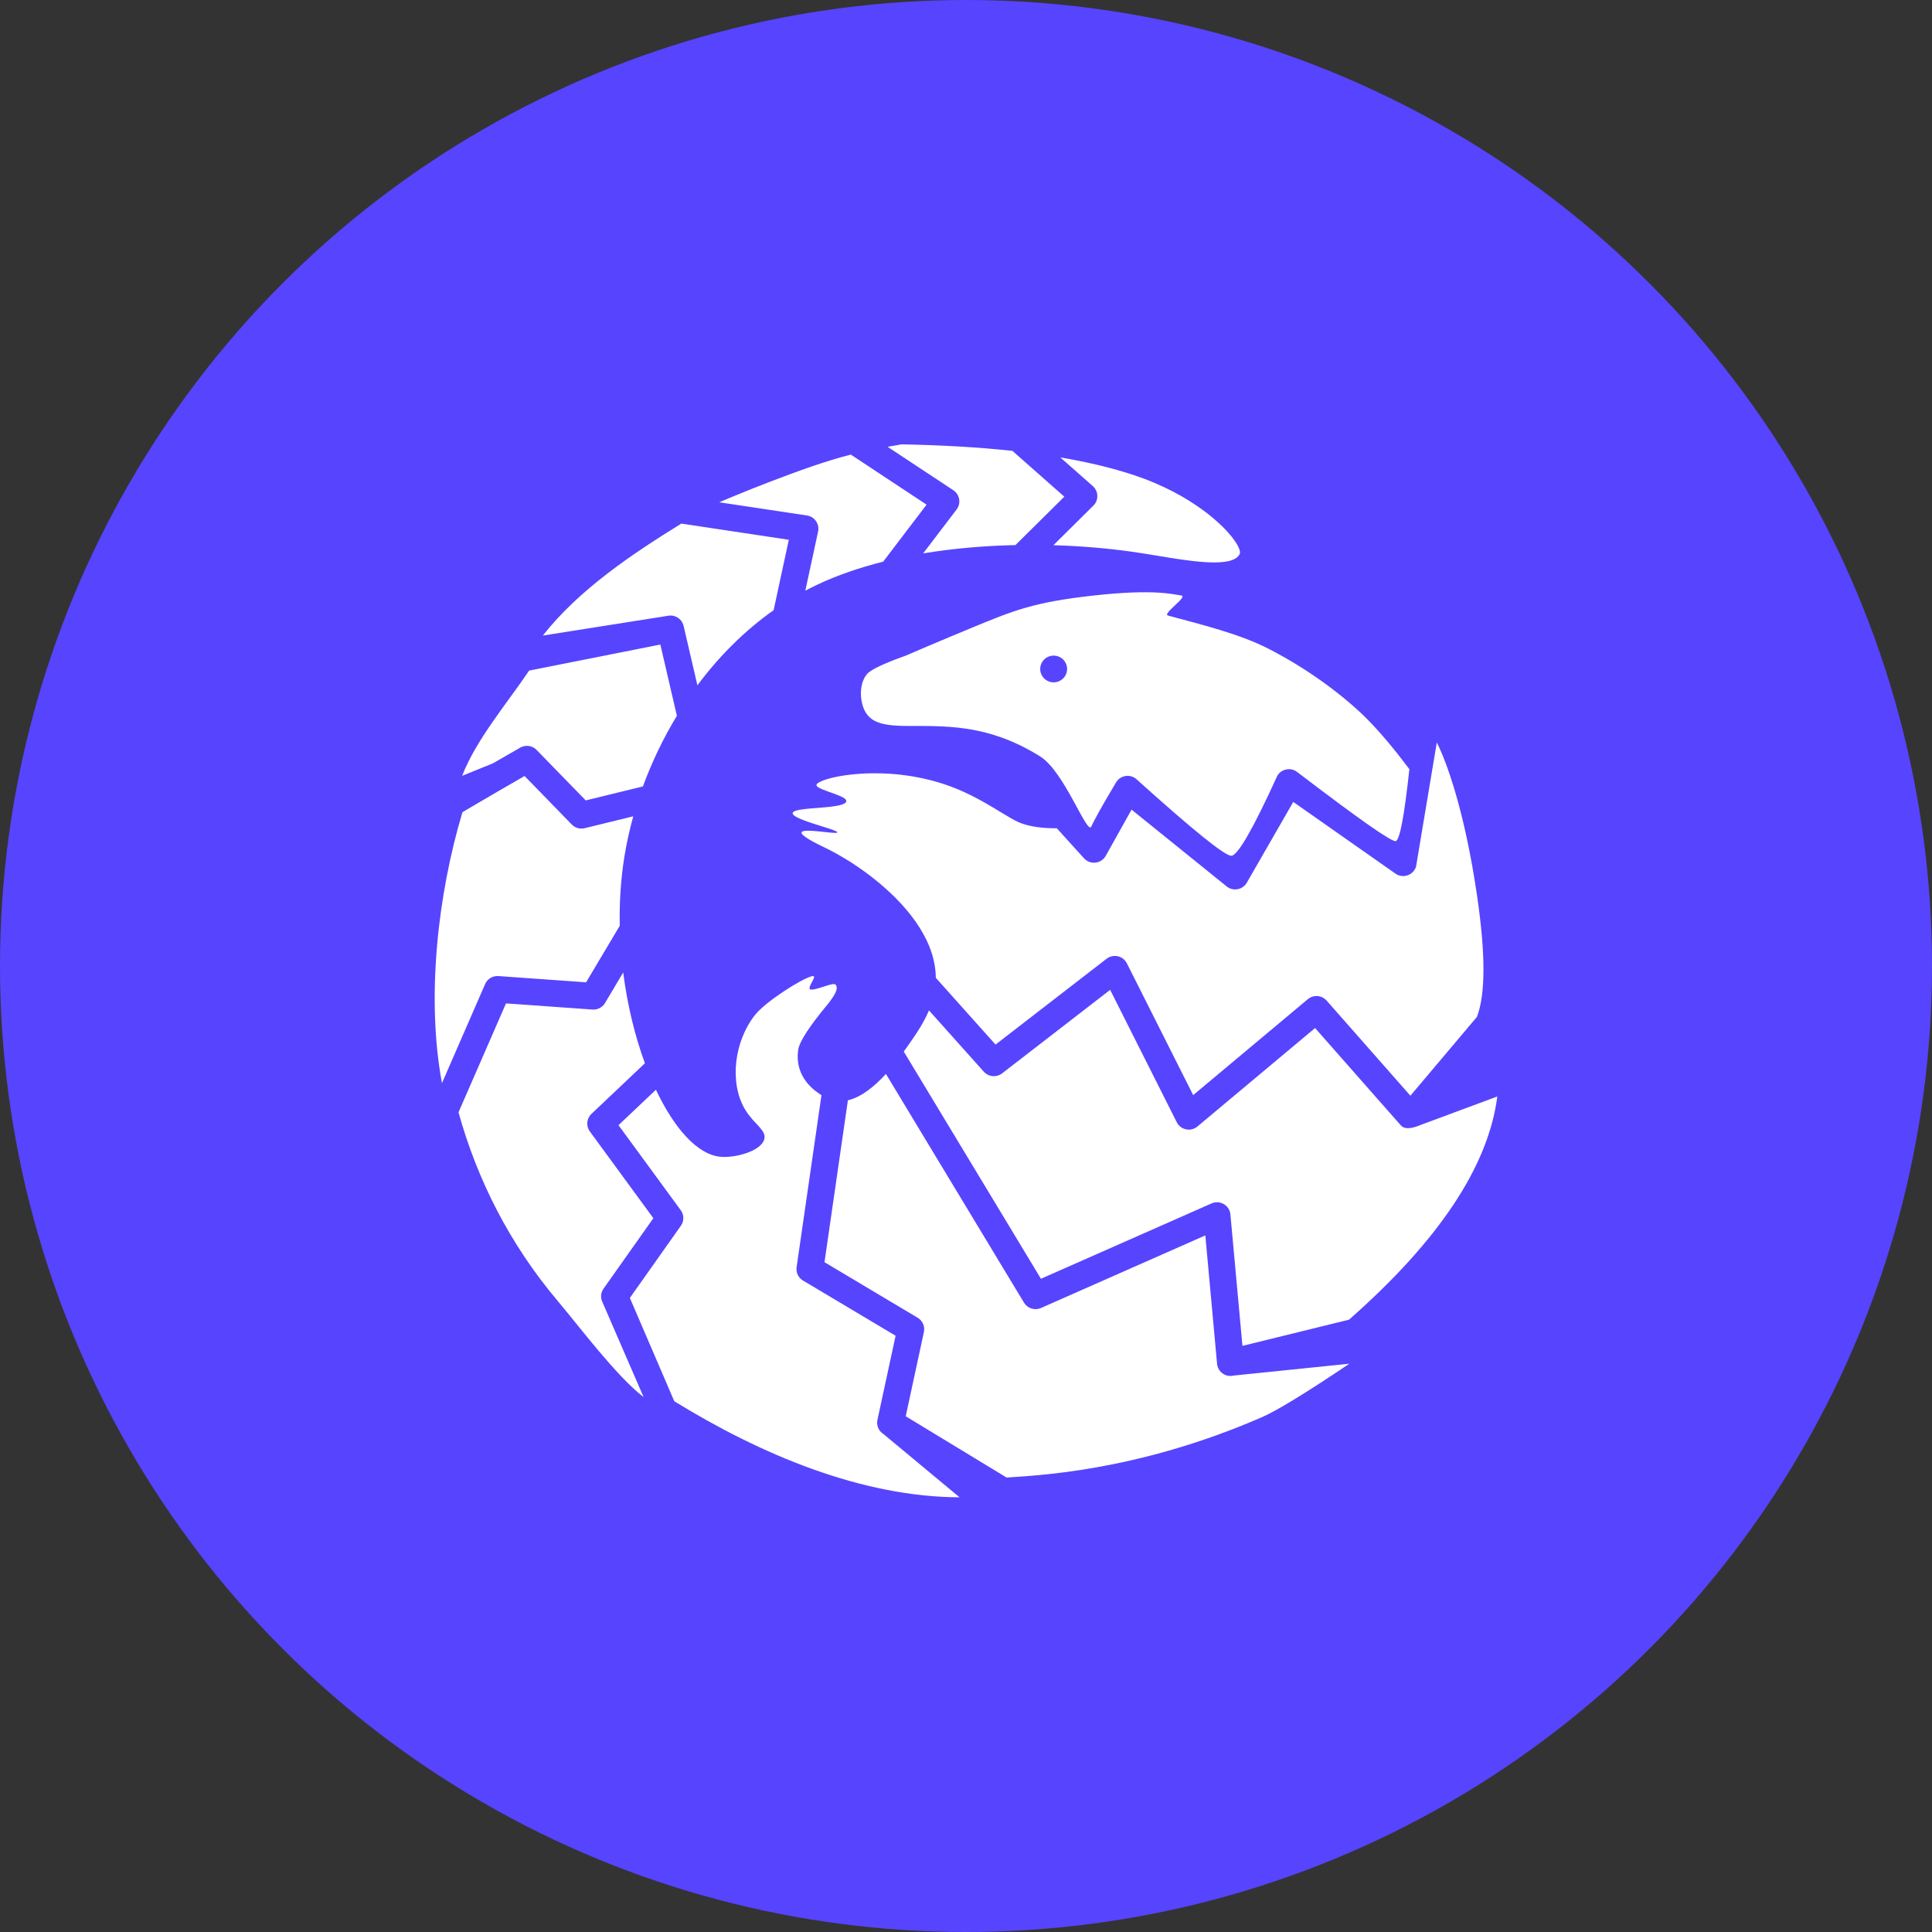 <?xml version="1.0" encoding="UTF-8"?>
<svg width="200px" height="200px" viewBox="0 0 200 200" version="1.1" xmlns="http://www.w3.org/2000/svg" xmlns:xlink="http://www.w3.org/1999/xlink">
    <rect x="0" y="0" width="200" height="200" fill="#333333" stroke="none"/>
    <title>Pangolin</title>
    <g id="页面-1" stroke="none" stroke-width="1" fill="none" fill-rule="evenodd">
        <g id="Pangolin" fill-rule="nonzero">
            <circle id="蒙版" fill="rgb(87,68,2222)" cx="100" cy="100" r="100"></circle>
            <path d="M113.472,101.956 C113.693,101.626 115.141,102.396 115.976,102.445 C116.766,102.491 115.141,100.838 115.976,101.062 C117.126,101.37 120.74,103.703 121.802,105.022 C124.003,107.759 124.519,112.074 122.882,114.833 C122.66,115.206 122.417,115.522 122.177,115.801 L121.973,116.031 L121.498,116.543 L121.331,116.73 C120.988,117.126 120.779,117.476 120.876,117.9 C121.167,119.174 123.952,119.918 125.504,119.74 C127.827,119.472 130.208,116.811 132.099,112.81 L135.973,116.478 L129.529,125.28 L129.463,125.378 C129.199,125.811 129.195,126.353 129.451,126.79 L129.515,126.889 L134.797,134.361 L130.199,145.054 C121.272,150.553 110.819,154.967 100.668,155 L108.533,148.46 L108.63,148.395 C109.04,148.097 109.254,147.599 109.187,147.098 L109.168,146.99 L107.288,138.276 L116.873,132.561 L116.966,132.501 C117.357,132.223 117.576,131.765 117.546,131.289 L117.535,131.179 L114.962,113.373 C115.442,113.042 117.794,111.676 117.368,108.668 C117.25,107.834 116.22,106.248 114.277,103.912 L114.067,103.634 C113.531,102.912 113.216,102.337 113.472,101.956 Z M108.29,111.175 C109.398,112.386 110.779,113.563 112.227,113.903 L114.648,130.662 L105.003,136.413 L104.905,136.478 C104.49,136.775 104.272,137.276 104.34,137.781 L104.359,137.889 L106.239,146.612 L95.795,152.955 C93.139,152.746 82.531,152.447 69.355,146.702 C67.798,146.023 64.783,144.179 60.309,141.17 L72.289,142.397 L72.402,142.42 C73.155,142.542 73.87,142.033 73.996,141.283 L74.009,141.18 L75.225,127.889 L92.237,135.403 L92.345,135.446 C92.926,135.647 93.573,135.444 93.932,134.947 L93.996,134.851 L108.29,111.175 Z M135.486,100.668 L137.368,103.832 L137.434,103.933 C137.692,104.292 138.109,104.507 138.553,104.511 L138.665,104.508 L147.619,103.871 L152.536,115.147 C150.605,122.114 147.237,128.771 142.319,134.61 C139.93,137.446 136.176,142.472 133.373,144.627 L137.662,134.738 L137.704,134.627 C137.828,134.252 137.785,133.841 137.585,133.5 L137.521,133.4 L132.365,126.108 L138.94,117.126 L139.004,117.03 C139.32,116.514 139.261,115.851 138.86,115.398 L138.775,115.311 L133.24,110.07 C134.263,107.278 135.054,104.062 135.486,100.668 Z M85.077,102.469 L96.262,111.114 L96.361,111.184 C96.898,111.53 97.608,111.466 98.073,111.028 L98.157,110.942 L103.833,104.596 C104.34,105.799 105.059,106.895 105.786,107.932 L106.442,108.858 L92.242,132.378 L74.58,124.577 L74.479,124.537 C73.666,124.249 72.783,124.766 72.642,125.613 L72.629,125.716 L71.383,139.324 L60.351,136.613 C51.044,128.424 45.927,120.723 45,113.509 L52.908,116.444 C53.899,116.866 54.577,116.901 54.942,116.549 L63.863,106.422 L76.041,116.613 L76.132,116.683 C76.79,117.148 77.712,116.958 78.128,116.27 L78.182,116.173 L85.077,102.469 Z M101.593,81.413 C102.911,80.924 104.234,80.59 105.511,80.375 L105.988,80.3 L106.46,80.236 C106.616,80.216 106.772,80.198 106.926,80.182 L107.387,80.138 L107.841,80.103 C108.366,80.068 108.877,80.051 109.369,80.05 L109.786,80.052 L110.193,80.062 C110.327,80.066 110.459,80.072 110.59,80.078 L110.975,80.101 C111.038,80.105 111.101,80.11 111.164,80.114 L111.532,80.146 L111.887,80.182 L112.229,80.223 L112.558,80.268 L112.872,80.317 L113.172,80.37 L113.456,80.426 L113.724,80.484 L113.975,80.545 C114.015,80.555 114.055,80.565 114.094,80.576 L114.319,80.639 L114.526,80.703 L114.715,80.768 L114.884,80.833 L115.033,80.898 L115.162,80.962 C115.359,81.068 115.468,81.171 115.477,81.26 C115.493,81.414 115.213,81.572 114.816,81.734 L114.535,81.843 L114.232,81.953 L113.604,82.178 C112.934,82.424 112.35,82.68 112.392,82.946 C112.437,83.236 113.06,83.39 113.874,83.493 L114.234,83.534 L114.61,83.571 L116.144,83.698 L116.501,83.733 C117.308,83.818 117.919,83.937 117.945,84.172 C117.971,84.403 117.43,84.675 116.709,84.945 L116.366,85.069 L116.005,85.192 C115.944,85.212 115.882,85.232 115.821,85.252 L114.242,85.754 L113.957,85.849 C113.912,85.864 113.87,85.879 113.829,85.894 L113.611,85.977 C113.418,86.055 113.308,86.119 113.318,86.165 C113.331,86.228 113.56,86.228 113.897,86.202 L114.169,86.178 L115.13,86.076 L115.632,86.03 L115.951,86.007 C116.518,85.975 116.966,85.998 117.02,86.165 C117.067,86.313 116.799,86.543 116.41,86.79 L116.188,86.927 L115.948,87.064 L115.573,87.266 L115.323,87.396 L114.965,87.572 L114.227,87.936 L113.875,88.117 C113.815,88.149 113.755,88.181 113.694,88.214 L113.321,88.418 C113.132,88.524 112.938,88.636 112.741,88.753 L112.341,88.995 L111.934,89.251 C111.797,89.339 111.658,89.429 111.519,89.522 L111.1,89.805 C110.889,89.951 110.677,90.101 110.464,90.256 L110.037,90.572 L109.611,90.901 C106.415,93.415 103.329,96.955 103.136,100.883 C103.131,100.997 103.127,101.109 103.127,101.221 L96.942,108.135 L85.446,99.25 L85.354,99.184 C84.696,98.754 83.804,98.957 83.399,99.628 L83.347,99.723 L76.482,113.366 L64.612,103.433 L64.519,103.361 C63.974,102.978 63.23,103.034 62.75,103.494 L62.669,103.58 L53.996,113.429 L47.109,105.268 C46.216,102.94 46.209,98.772 47.088,92.764 C48.405,83.75 50.326,78.706 51.263,76.859 L53.41,89.709 L53.444,89.807 C53.754,90.603 54.717,90.933 55.454,90.495 L55.544,90.436 L66.122,83.015 L70.93,91.375 L70.988,91.469 C71.421,92.101 72.294,92.263 72.927,91.829 L73.016,91.762 L82.861,83.813 L85.534,88.595 L85.591,88.687 C86.065,89.402 87.081,89.518 87.706,88.929 L87.785,88.848 L90.598,85.743 C92.495,85.752 93.956,85.474 94.98,84.908 L95.337,84.707 L95.889,84.382 L97.262,83.557 L97.895,83.186 L98.334,82.938 L98.788,82.69 C99.634,82.237 100.561,81.797 101.593,81.413 Z M145.695,80.332 L147.946,81.631 L150.392,83.057 L152.129,84.08 C154.675,92.568 155.897,103.267 154.248,112.126 L149.78,101.871 L149.729,101.766 C149.489,101.321 149.022,101.042 148.514,101.038 L148.404,101.042 L139.325,101.688 L135.843,95.833 C135.89,93.482 135.747,91.103 135.378,88.772 C135.154,87.362 134.841,85.934 134.443,84.504 L139.478,85.735 L139.599,85.759 C140.002,85.82 140.413,85.703 140.722,85.437 L140.811,85.353 L145.695,80.332 Z M86.751,61.645 C93.013,62.337 95.049,63.188 99.549,65.048 C100.997,65.646 102.47,66.264 103.968,66.9 L106.235,67.869 L106.933,68.126 L107.363,68.289 L107.763,68.447 L108.135,68.6 L108.478,68.746 L108.793,68.887 L109.078,69.023 C109.123,69.045 109.167,69.066 109.21,69.088 L109.453,69.215 C109.832,69.421 110.092,69.603 110.232,69.762 C111.111,70.761 111.026,72.694 110.386,73.748 C109.76,74.78 108.584,75.055 106.994,75.128 L106.588,75.142 L106.165,75.15 L105.501,75.154 L104.529,75.154 L103.981,75.157 L103.415,75.166 C101.216,75.212 98.651,75.437 95.885,76.508 C95.751,76.56 95.616,76.614 95.48,76.67 L95.074,76.843 C94.938,76.903 94.803,76.965 94.667,77.028 L94.262,77.222 L93.859,77.426 C93.458,77.634 93.062,77.856 92.677,78.088 L92.296,78.324 C89.784,79.917 87.447,86.54 87.021,85.557 C86.737,84.902 85.893,83.392 84.488,81.028 L84.43,80.933 C84.002,80.291 83.122,80.122 82.483,80.559 L82.394,80.626 C76.485,85.952 73.197,88.606 72.533,88.588 C71.868,88.57 70.283,85.814 67.78,80.322 L67.721,80.228 C67.309,79.626 66.492,79.446 65.862,79.818 L65.769,79.878 C59.345,84.78 55.926,87.179 55.512,87.072 C55.098,86.966 54.628,84.484 54.102,79.625 C55.643,77.572 57.042,75.904 58.299,74.619 L58.83,74.087 L59.133,73.798 L59.464,73.492 L59.872,73.127 L60.227,72.818 L60.766,72.365 L61.062,72.122 L61.541,71.739 L61.882,71.474 L62.427,71.061 L62.812,70.777 L63.213,70.488 L63.632,70.193 L64.067,69.895 C64.141,69.845 64.216,69.795 64.291,69.744 L64.751,69.441 L65.226,69.135 C65.388,69.033 65.552,68.931 65.718,68.828 L66.226,68.52 C66.312,68.469 66.398,68.418 66.485,68.367 L67.016,68.059 C67.375,67.855 67.745,67.651 68.124,67.45 L68.7,67.149 C71.664,65.628 75.594,64.664 79.097,63.72 C79.714,63.554 76.975,61.741 77.705,61.645 C78.607,61.527 80.488,60.954 86.751,61.645 Z M131.641,66.723 L145.227,69.422 L145.25,69.456 C147.47,72.752 150.72,76.579 152.161,80.316 L148.975,79.022 L146.147,77.396 L146.042,77.342 C145.543,77.109 144.952,77.192 144.537,77.551 L144.451,77.633 L139.366,82.858 L133.446,81.412 C132.529,78.91 131.352,76.442 129.929,74.098 L131.641,66.723 Z M129.468,54.202 C134.606,57.376 140.046,61.021 143.81,65.795 L130.862,63.747 L130.757,63.73 C130.093,63.649 129.464,64.052 129.263,64.684 L129.233,64.792 L127.805,70.943 C125.593,67.975 122.952,65.31 119.915,63.167 L118.342,55.878 L129.468,54.202 Z M90.926,67.869 C90.157,67.869 89.534,68.488 89.534,69.252 C89.534,70.016 90.157,70.635 90.926,70.635 C91.695,70.635 92.318,70.016 92.318,69.252 C92.318,68.488 91.695,67.869 90.926,67.869 Z M111.919,47.063 C116.512,48.168 125.25,51.852 125.535,51.997 L116.464,53.363 L116.362,53.382 C115.661,53.54 115.197,54.207 115.293,54.914 L115.311,55.02 L116.633,61.146 C116.253,60.944 115.867,60.75 115.477,60.564 C113.369,59.561 111.037,58.762 108.574,58.144 L104.081,52.241 L111.919,47.063 Z M90.235,47.352 L86.869,50.324 L86.794,50.395 C86.296,50.905 86.269,51.709 86.73,52.25 L86.811,52.338 L90.952,56.44 C88.14,56.521 85.425,56.752 82.929,57.101 L82.1,57.223 L81.671,57.29 L78.97,57.729 L78.284,57.835 L77.604,57.935 L77.157,57.995 L76.716,58.051 L76.283,58.1 L75.859,58.142 L75.446,58.176 C75.379,58.181 75.311,58.186 75.245,58.19 L74.851,58.211 C73.242,58.277 72.016,58.081 71.666,57.344 C71.546,57.092 71.777,56.509 72.353,55.747 L72.527,55.525 C72.619,55.411 72.717,55.294 72.823,55.175 L73.044,54.931 L73.283,54.681 C73.325,54.639 73.367,54.596 73.41,54.554 L73.678,54.294 C73.77,54.207 73.865,54.119 73.964,54.03 L74.269,53.762 C74.53,53.536 74.811,53.307 75.111,53.077 L75.481,52.8 C77.248,51.503 79.618,50.184 82.576,49.198 C84.81,48.454 87.363,47.839 90.235,47.352 Z M106.684,46 C107.164,46.08 107.642,46.165 108.116,46.253 L101.309,50.75 L101.225,50.811 C100.659,51.247 100.52,52.044 100.904,52.643 L100.969,52.736 L104.434,57.288 C101.31,56.769 98.071,56.496 94.881,56.426 L89.823,51.416 L95.196,46.673 C98.656,46.3 102.486,46.076 106.684,46 Z" id="形状" fill="#FFFFFF" transform="translate(100, 100.5) scale(-1, 1) translate(-100, -100.5) "></path>
        </g>
    </g>
</svg>